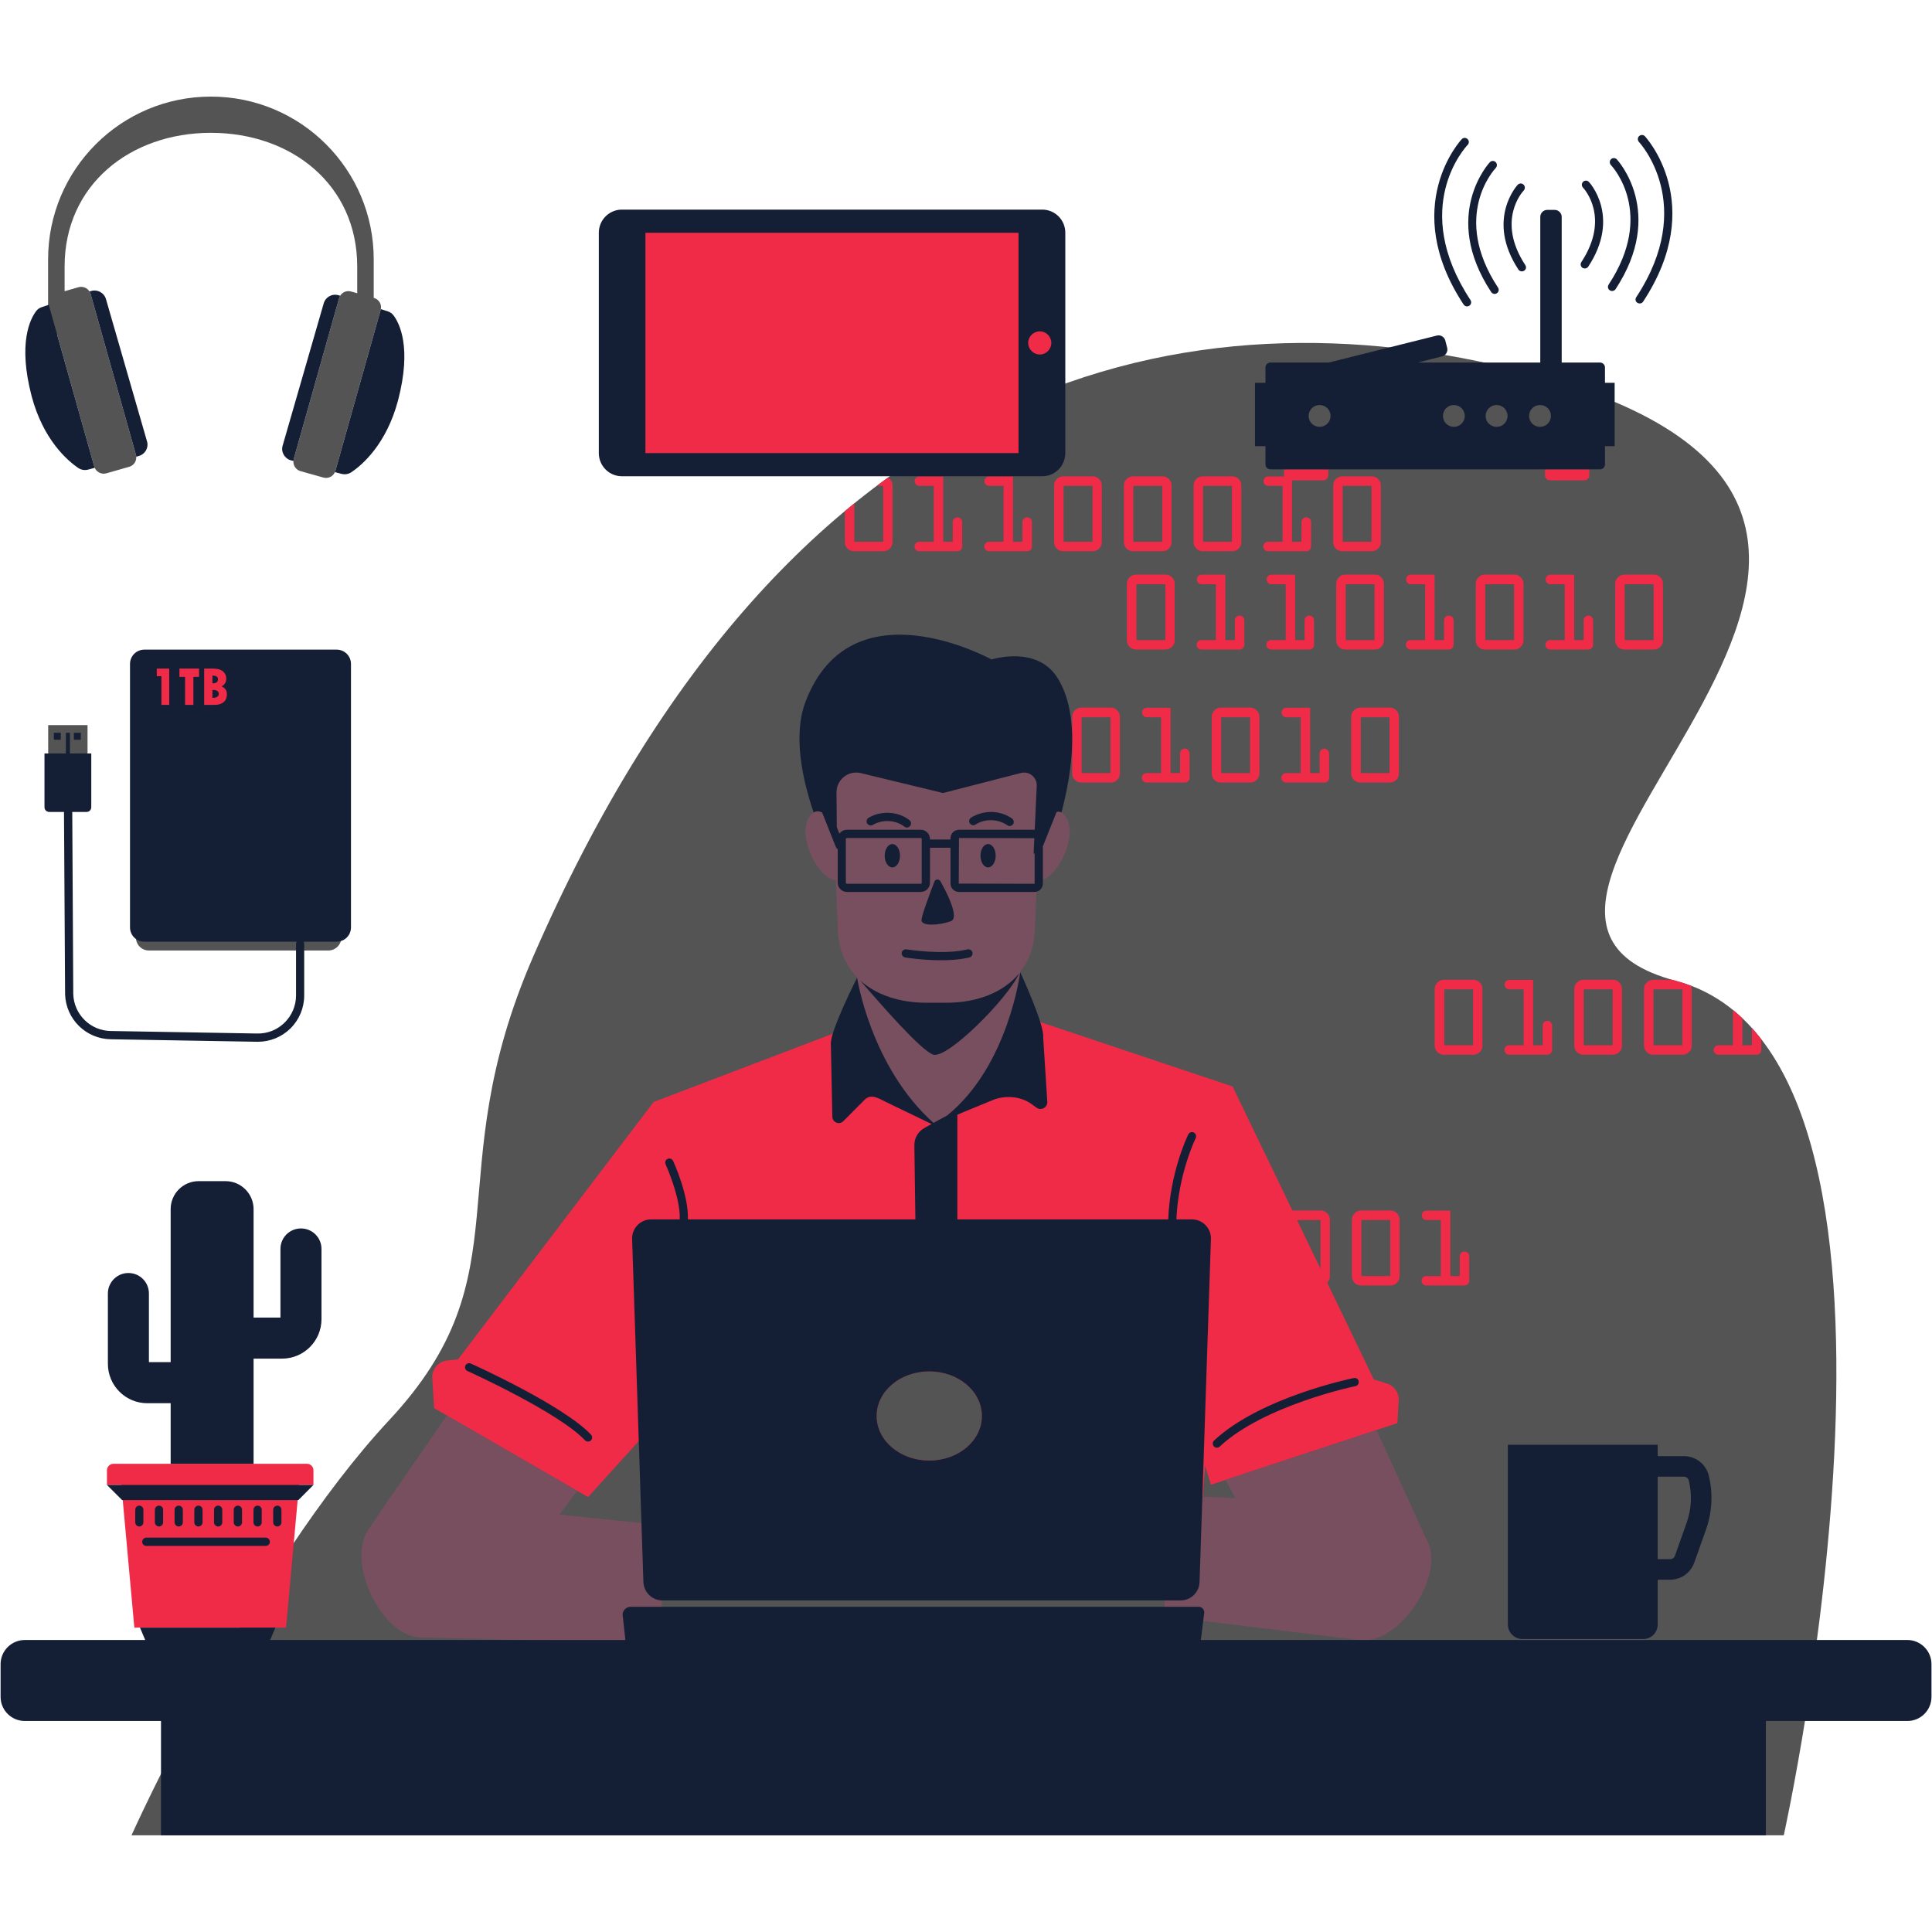 <?xml version="1.0" encoding="UTF-8"?><svg xmlns="http://www.w3.org/2000/svg" xmlns:xlink="http://www.w3.org/1999/xlink" contentScriptType="text/ecmascript" width="75" zoomAndPan="magnify" contentStyleType="text/css" viewBox="0 0 75 75" height="75" preserveAspectRatio="xMidYMid meet" version="1.0"><defs><clipPath id="clip-0"><path d="M 1.824 3.75 L 71.379 3.75 L 71.379 71.246 L 1.824 71.246 Z M 1.824 3.75 " clip-rule="nonzero"/></clipPath><clipPath id="clip-1"><path d="M 0.023 5.098 L 74.98 5.098 L 74.98 71.246 L 0.023 71.246 Z M 0.023 5.098 " clip-rule="nonzero"/></clipPath></defs><g clip-path="url(#clip-0)"><path fill="rgb(32.939%, 32.939%, 32.939%)" d="M 12.746 36.898 L 5.781 36.898 C 5.504 36.898 5.277 36.676 5.277 36.398 L 5.277 35.527 C 5.277 35.25 5.504 35.023 5.781 35.023 L 12.746 35.023 C 13.023 35.023 13.25 35.25 13.25 35.527 L 13.25 36.398 C 13.25 36.676 13.023 36.898 12.746 36.898 Z M 1.871 30.965 L 1.871 28.148 L 3.398 28.148 L 3.398 30.965 C 3.398 31.066 3.316 31.148 3.219 31.148 L 2.055 31.148 C 1.953 31.148 1.871 31.066 1.871 30.965 Z M 14.52 11.566 L 14.508 11.562 L 14.508 10.07 C 14.508 6.578 11.68 3.75 8.188 3.75 C 4.695 3.75 1.867 6.578 1.867 10.07 L 1.867 12.992 L 2.219 12.992 L 3.66 18.113 C 3.715 18.312 3.926 18.43 4.125 18.375 L 5.016 18.121 C 5.215 18.066 5.332 17.859 5.277 17.656 L 3.516 11.41 C 3.461 11.211 3.25 11.094 3.051 11.148 L 2.508 11.305 L 2.508 10.344 C 2.508 7.18 5.051 5.156 8.188 5.156 C 11.324 5.156 13.867 7.18 13.867 10.344 L 13.867 11.383 L 13.629 11.316 C 13.426 11.258 13.219 11.375 13.164 11.578 L 11.402 17.824 C 11.348 18.023 11.465 18.23 11.664 18.289 L 12.555 18.539 C 12.754 18.594 12.965 18.48 13.02 18.277 L 14.777 12.031 C 14.836 11.832 14.719 11.625 14.52 11.566 Z M 31.316 13.586 L 31.543 13.809 L 33.285 12.066 L 33.059 11.844 Z M 33.27 11.266 L 33.043 11.039 L 31.301 12.781 L 31.527 13.008 Z M 69.246 71.246 L 5.105 71.246 C 5.105 71.246 9.758 60.867 15.113 55.125 C 20.465 49.387 16.957 45.746 20.695 37.145 C 30.719 14.078 46.422 11.137 59.156 14.438 C 80.746 20.031 54.145 35.191 65.051 38.074 C 75.957 40.961 69.246 71.246 69.246 71.246 " fill-opacity="1" fill-rule="nonzero"/></g><path fill="rgb(93.729%, 16.859%, 27.84%)" d="M 11.918 56.824 L 4.406 56.824 C 4.266 56.824 4.152 56.938 4.152 57.074 L 4.152 57.645 L 4.711 57.645 L 5.215 63.184 L 11.105 63.184 L 11.609 57.645 L 12.168 57.645 L 12.168 57.074 C 12.168 56.938 12.055 56.824 11.918 56.824 Z M 38.117 54.969 C 38.117 54.012 37.203 53.238 36.074 53.238 C 34.945 53.238 34.031 54.012 34.031 54.969 C 34.031 55.926 34.945 56.699 36.074 56.699 C 37.203 56.699 38.117 55.926 38.117 54.969 Z M 50.352 47.363 L 51.262 49.254 L 51.262 47.363 Z M 54.297 54.371 L 54.246 55.246 L 47.008 57.637 L 46.781 56.898 L 46.367 62.617 L 45.176 62.652 L 45.27 61.812 C 45.301 61.672 45.207 61.535 45.082 61.535 L 27.766 61.535 L 26.773 53.762 L 22.828 58.117 L 16.852 54.664 L 16.781 53.5 C 16.762 53.152 17.012 52.852 17.355 52.816 L 17.781 52.77 L 25.375 42.777 L 36.73 38.453 L 47.848 42.176 L 50.172 46.992 L 51.273 46.992 C 51.371 46.992 51.453 47.027 51.52 47.098 C 51.59 47.168 51.625 47.25 51.625 47.348 L 51.625 49.547 C 51.625 49.645 51.59 49.727 51.523 49.797 L 53.332 53.551 L 53.844 53.711 C 54.129 53.801 54.316 54.07 54.297 54.371 Z M 60.168 18.645 L 61.504 18.645 C 61.613 18.645 61.699 18.559 61.699 18.453 L 61.699 18.219 L 59.977 18.219 L 59.977 18.453 C 59.977 18.559 60.062 18.645 60.168 18.645 Z M 40.363 13.922 C 40.699 13.922 40.973 13.648 40.973 13.312 C 40.973 12.977 40.699 12.703 40.363 12.703 C 40.031 12.703 39.758 12.977 39.758 13.312 C 39.758 13.648 40.031 13.922 40.363 13.922 Z M 39.699 8.879 L 24.898 8.879 L 24.898 17.75 L 39.699 17.75 Z M 56.852 48.586 C 56.801 48.586 56.758 48.602 56.723 48.637 C 56.688 48.676 56.668 48.719 56.668 48.766 L 56.668 49.535 L 56.301 49.535 L 56.301 46.996 L 55.379 46.996 C 55.328 46.996 55.281 47.016 55.246 47.051 C 55.211 47.086 55.195 47.129 55.195 47.18 C 55.195 47.23 55.211 47.273 55.246 47.312 C 55.281 47.348 55.328 47.363 55.379 47.363 L 55.934 47.363 L 55.934 49.535 L 55.367 49.535 C 55.316 49.535 55.273 49.551 55.238 49.586 C 55.203 49.621 55.184 49.664 55.184 49.715 C 55.184 49.766 55.203 49.809 55.238 49.848 C 55.273 49.883 55.316 49.902 55.367 49.902 L 56.852 49.902 C 56.902 49.902 56.945 49.883 56.984 49.848 C 57.02 49.812 57.035 49.77 57.035 49.719 L 57.035 48.766 C 57.035 48.715 57.02 48.672 56.984 48.637 C 56.945 48.602 56.902 48.586 56.852 48.586 Z M 53.969 47.363 L 52.848 47.363 L 52.848 49.535 L 53.969 49.535 Z M 54.23 47.098 C 54.297 47.168 54.332 47.25 54.332 47.348 L 54.332 49.547 C 54.332 49.645 54.297 49.727 54.23 49.797 C 54.16 49.867 54.078 49.902 53.977 49.902 L 52.836 49.902 C 52.738 49.902 52.652 49.867 52.582 49.797 C 52.516 49.727 52.48 49.645 52.48 49.547 L 52.48 47.348 C 52.48 47.25 52.516 47.168 52.586 47.098 C 52.656 47.027 52.738 46.992 52.836 46.992 L 53.984 46.992 C 54.078 46.992 54.16 47.027 54.23 47.098 Z M 68.008 39.906 L 68.008 40.578 L 67.641 40.578 L 67.641 39.531 C 67.523 39.418 67.398 39.309 67.273 39.207 L 67.273 40.578 L 66.707 40.578 C 66.656 40.578 66.613 40.594 66.578 40.629 C 66.543 40.664 66.523 40.707 66.523 40.758 C 66.523 40.809 66.543 40.852 66.578 40.891 C 66.613 40.926 66.656 40.945 66.707 40.945 L 68.191 40.945 C 68.242 40.945 68.289 40.926 68.324 40.891 C 68.359 40.855 68.375 40.812 68.375 40.762 L 68.375 40.348 C 68.258 40.195 68.137 40.047 68.008 39.906 Z M 65.309 38.406 L 64.188 38.406 L 64.188 40.578 L 65.309 40.578 Z M 65.652 38.27 C 65.664 38.309 65.672 38.348 65.672 38.391 L 65.672 40.59 C 65.672 40.688 65.637 40.773 65.57 40.84 C 65.5 40.91 65.414 40.945 65.316 40.945 L 64.176 40.945 C 64.078 40.945 63.992 40.91 63.926 40.84 C 63.855 40.773 63.82 40.688 63.82 40.59 L 63.82 38.391 C 63.82 38.293 63.855 38.211 63.926 38.141 C 63.996 38.07 64.078 38.035 64.176 38.035 L 64.91 38.035 C 64.957 38.051 65.004 38.062 65.051 38.074 C 65.258 38.129 65.457 38.195 65.652 38.27 Z M 62.602 38.406 L 61.48 38.406 L 61.48 40.578 L 62.602 40.578 Z M 62.859 38.141 C 62.93 38.211 62.965 38.293 62.965 38.391 L 62.965 40.59 C 62.965 40.688 62.93 40.773 62.859 40.84 C 62.793 40.91 62.707 40.945 62.609 40.945 L 61.469 40.945 C 61.367 40.945 61.285 40.91 61.215 40.84 C 61.148 40.773 61.113 40.688 61.113 40.59 L 61.113 38.391 C 61.113 38.293 61.148 38.211 61.219 38.141 C 61.289 38.07 61.371 38.035 61.469 38.035 L 62.613 38.035 C 62.711 38.035 62.793 38.07 62.859 38.141 Z M 60.07 39.629 C 60.02 39.629 59.973 39.645 59.938 39.684 C 59.902 39.719 59.887 39.762 59.887 39.812 L 59.887 40.578 L 59.516 40.578 L 59.516 38.039 L 58.594 38.039 C 58.543 38.039 58.5 38.059 58.461 38.094 C 58.426 38.129 58.41 38.172 58.41 38.223 C 58.41 38.273 58.426 38.316 58.461 38.355 C 58.5 38.391 58.543 38.406 58.594 38.406 L 59.148 38.406 L 59.148 40.578 L 58.586 40.578 C 58.535 40.578 58.488 40.594 58.453 40.629 C 58.418 40.664 58.402 40.707 58.402 40.758 C 58.402 40.809 58.418 40.852 58.453 40.891 C 58.488 40.926 58.535 40.945 58.586 40.945 L 60.07 40.945 C 60.121 40.945 60.164 40.926 60.199 40.891 C 60.234 40.855 60.254 40.812 60.254 40.762 L 60.254 39.812 C 60.254 39.762 60.234 39.715 60.199 39.68 C 60.164 39.645 60.121 39.629 60.07 39.629 Z M 57.184 38.406 L 56.066 38.406 L 56.066 40.578 L 57.184 40.578 Z M 57.445 38.141 C 57.516 38.211 57.547 38.293 57.547 38.391 L 57.547 40.59 C 57.547 40.688 57.516 40.773 57.445 40.84 C 57.375 40.91 57.293 40.945 57.195 40.945 L 56.051 40.945 C 55.953 40.945 55.867 40.91 55.801 40.84 C 55.73 40.773 55.695 40.688 55.695 40.59 L 55.695 38.391 C 55.695 38.293 55.73 38.211 55.801 38.141 C 55.871 38.07 55.953 38.035 56.051 38.035 L 57.199 38.035 C 57.293 38.035 57.375 38.07 57.445 38.141 Z M 52.824 30.012 L 53.941 30.012 L 53.941 27.844 L 52.824 27.844 Z M 52.809 27.469 L 53.957 27.469 C 54.051 27.469 54.133 27.504 54.203 27.574 C 54.273 27.645 54.305 27.73 54.305 27.824 L 54.305 30.023 C 54.305 30.121 54.273 30.207 54.203 30.277 C 54.133 30.344 54.051 30.379 53.953 30.379 L 52.809 30.379 C 52.711 30.379 52.625 30.344 52.559 30.277 C 52.488 30.207 52.453 30.121 52.453 30.023 L 52.453 27.824 C 52.453 27.73 52.488 27.645 52.559 27.574 C 52.629 27.504 52.711 27.469 52.809 27.469 Z M 49.926 30.012 C 49.875 30.012 49.832 30.031 49.797 30.066 C 49.758 30.102 49.742 30.141 49.742 30.191 C 49.742 30.242 49.758 30.285 49.797 30.324 C 49.832 30.359 49.875 30.379 49.926 30.379 L 51.41 30.379 C 51.461 30.379 51.504 30.363 51.539 30.328 C 51.574 30.289 51.594 30.246 51.594 30.195 L 51.594 29.246 C 51.594 29.195 51.574 29.152 51.539 29.117 C 51.504 29.078 51.461 29.062 51.41 29.062 C 51.359 29.062 51.316 29.082 51.281 29.117 C 51.242 29.152 51.227 29.195 51.227 29.246 L 51.227 30.012 L 50.859 30.012 L 50.859 27.477 L 49.934 27.477 C 49.883 27.477 49.84 27.492 49.805 27.527 C 49.77 27.562 49.75 27.609 49.75 27.66 C 49.75 27.711 49.77 27.754 49.805 27.789 C 49.84 27.824 49.883 27.844 49.934 27.844 L 50.492 27.844 L 50.492 30.012 Z M 47.406 30.012 L 48.527 30.012 L 48.527 27.844 L 47.406 27.844 Z M 47.395 27.469 L 48.539 27.469 C 48.633 27.469 48.715 27.504 48.785 27.574 C 48.855 27.645 48.891 27.73 48.891 27.824 L 48.891 30.023 C 48.891 30.121 48.855 30.207 48.785 30.277 C 48.715 30.344 48.633 30.379 48.535 30.379 L 47.395 30.379 C 47.293 30.379 47.211 30.344 47.141 30.277 C 47.074 30.207 47.039 30.121 47.039 30.023 L 47.039 27.824 C 47.039 27.73 47.074 27.645 47.145 27.574 C 47.215 27.504 47.297 27.469 47.395 27.469 Z M 45.441 27.477 L 44.52 27.477 C 44.469 27.477 44.426 27.492 44.387 27.527 C 44.352 27.562 44.336 27.609 44.336 27.66 C 44.336 27.711 44.352 27.754 44.387 27.789 C 44.426 27.824 44.469 27.844 44.52 27.844 L 45.074 27.844 L 45.074 30.012 L 44.508 30.012 C 44.457 30.012 44.414 30.031 44.379 30.066 C 44.344 30.102 44.324 30.141 44.324 30.191 C 44.324 30.242 44.344 30.285 44.379 30.324 C 44.414 30.359 44.457 30.379 44.508 30.379 L 45.992 30.379 C 46.043 30.379 46.09 30.363 46.125 30.328 C 46.16 30.289 46.18 30.246 46.18 30.195 L 46.18 29.246 C 46.18 29.195 46.16 29.152 46.125 29.117 C 46.09 29.078 46.043 29.062 45.992 29.062 C 45.941 29.062 45.898 29.082 45.863 29.117 C 45.828 29.152 45.809 29.195 45.809 29.246 L 45.809 30.012 L 45.441 30.012 Z M 41.988 30.012 L 43.109 30.012 L 43.109 27.844 L 41.988 27.844 Z M 41.977 27.469 L 43.125 27.469 C 43.219 27.469 43.301 27.504 43.371 27.574 C 43.441 27.645 43.473 27.73 43.473 27.824 L 43.473 30.023 C 43.473 30.121 43.441 30.207 43.371 30.277 C 43.301 30.344 43.219 30.379 43.121 30.379 L 41.977 30.379 C 41.879 30.379 41.793 30.344 41.727 30.277 C 41.656 30.207 41.621 30.121 41.621 30.023 L 41.621 27.824 C 41.621 27.73 41.656 27.645 41.727 27.574 C 41.797 27.504 41.879 27.469 41.977 27.469 Z M 39.094 30.012 C 39.043 30.012 39 30.031 38.965 30.066 C 38.926 30.102 38.91 30.141 38.91 30.191 C 38.91 30.242 38.926 30.285 38.965 30.324 C 39 30.359 39.043 30.379 39.094 30.379 L 40.578 30.379 C 40.629 30.379 40.672 30.363 40.707 30.328 C 40.742 30.289 40.762 30.246 40.762 30.195 L 40.762 29.246 C 40.762 29.195 40.742 29.152 40.707 29.117 C 40.672 29.078 40.629 29.062 40.578 29.062 C 40.527 29.062 40.484 29.082 40.449 29.117 C 40.41 29.152 40.395 29.195 40.395 29.246 L 40.395 30.012 L 40.027 30.012 L 40.027 27.477 L 39.102 27.477 C 39.051 27.477 39.008 27.492 38.973 27.527 C 38.938 27.562 38.918 27.609 38.918 27.66 C 38.918 27.711 38.938 27.754 38.973 27.789 C 39.008 27.824 39.051 27.844 39.102 27.844 L 39.66 27.844 L 39.66 30.012 Z M 36.387 30.012 C 36.336 30.012 36.289 30.031 36.254 30.066 C 36.219 30.102 36.203 30.141 36.203 30.191 C 36.203 30.242 36.219 30.285 36.254 30.324 C 36.289 30.359 36.336 30.379 36.387 30.379 L 37.871 30.379 C 37.922 30.379 37.965 30.363 38 30.328 C 38.035 30.289 38.055 30.246 38.055 30.195 L 38.055 29.246 C 38.055 29.195 38.035 29.152 38 29.117 C 37.965 29.078 37.922 29.062 37.871 29.062 C 37.82 29.062 37.773 29.082 37.738 29.117 C 37.703 29.152 37.688 29.195 37.688 29.246 L 37.688 30.012 L 37.316 30.012 L 37.316 27.477 L 36.395 27.477 C 36.344 27.477 36.301 27.492 36.266 27.527 C 36.227 27.562 36.211 27.609 36.211 27.66 C 36.211 27.711 36.227 27.754 36.266 27.789 C 36.301 27.824 36.344 27.844 36.395 27.844 L 36.949 27.844 L 36.949 30.012 Z M 33.867 30.012 L 34.988 30.012 L 34.988 27.844 L 33.867 27.844 Z M 33.602 30.277 C 33.531 30.207 33.5 30.121 33.5 30.023 L 33.5 27.824 C 33.5 27.73 33.531 27.645 33.602 27.574 C 33.672 27.504 33.758 27.469 33.852 27.469 L 35 27.469 C 35.094 27.469 35.176 27.504 35.246 27.574 C 35.316 27.645 35.352 27.73 35.352 27.824 L 35.352 30.023 C 35.352 30.121 35.316 30.207 35.246 30.277 C 35.176 30.344 35.094 30.379 34.996 30.379 L 33.852 30.379 C 33.754 30.379 33.668 30.344 33.602 30.277 Z M 64.191 22.68 L 63.07 22.68 L 63.07 24.848 L 64.191 24.848 Z M 64.203 25.215 L 63.059 25.215 C 62.961 25.215 62.875 25.18 62.809 25.113 C 62.738 25.043 62.703 24.957 62.703 24.859 L 62.703 22.66 C 62.703 22.562 62.738 22.48 62.809 22.41 C 62.879 22.34 62.961 22.305 63.059 22.305 L 64.207 22.305 C 64.301 22.305 64.383 22.34 64.453 22.41 C 64.523 22.48 64.555 22.562 64.555 22.66 L 64.555 24.859 C 64.555 24.957 64.523 25.043 64.453 25.113 C 64.383 25.18 64.301 25.215 64.203 25.215 Z M 61.531 23.953 C 61.492 23.988 61.477 24.031 61.477 24.082 L 61.477 24.848 L 61.109 24.848 L 61.109 22.309 L 60.184 22.309 C 60.133 22.309 60.09 22.328 60.055 22.363 C 60.02 22.398 60 22.441 60 22.496 C 60 22.547 60.02 22.59 60.055 22.625 C 60.09 22.66 60.133 22.68 60.184 22.68 L 60.742 22.68 L 60.742 24.848 L 60.176 24.848 C 60.125 24.848 60.082 24.867 60.047 24.902 C 60.012 24.934 59.992 24.977 59.992 25.027 C 59.992 25.078 60.012 25.121 60.047 25.16 C 60.082 25.195 60.125 25.215 60.176 25.215 L 61.66 25.215 C 61.711 25.215 61.754 25.199 61.789 25.16 C 61.824 25.125 61.844 25.082 61.844 25.031 L 61.844 24.082 C 61.844 24.031 61.824 23.988 61.789 23.953 C 61.754 23.914 61.711 23.898 61.66 23.898 C 61.609 23.898 61.566 23.914 61.531 23.953 Z M 58.777 22.68 L 57.656 22.68 L 57.656 24.848 L 58.777 24.848 Z M 58.785 25.215 L 57.645 25.215 C 57.543 25.215 57.461 25.18 57.391 25.113 C 57.324 25.043 57.289 24.957 57.289 24.859 L 57.289 22.66 C 57.289 22.562 57.324 22.48 57.395 22.41 C 57.465 22.34 57.547 22.305 57.645 22.305 L 58.789 22.305 C 58.883 22.305 58.969 22.34 59.035 22.41 C 59.105 22.48 59.141 22.562 59.141 22.66 L 59.141 24.859 C 59.141 24.957 59.105 25.043 59.035 25.113 C 58.969 25.18 58.883 25.215 58.785 25.215 Z M 56.375 25.16 C 56.41 25.125 56.43 25.082 56.43 25.031 L 56.43 24.082 C 56.43 24.031 56.41 23.988 56.375 23.953 C 56.34 23.914 56.297 23.898 56.242 23.898 C 56.191 23.898 56.148 23.914 56.113 23.953 C 56.078 23.988 56.059 24.031 56.059 24.082 L 56.059 24.848 L 55.691 24.848 L 55.691 22.309 L 54.77 22.309 C 54.719 22.309 54.676 22.328 54.637 22.363 C 54.602 22.398 54.586 22.441 54.586 22.496 C 54.586 22.547 54.602 22.59 54.637 22.625 C 54.676 22.66 54.719 22.68 54.77 22.68 L 55.324 22.68 L 55.324 24.848 L 54.758 24.848 C 54.707 24.848 54.664 24.867 54.629 24.902 C 54.594 24.934 54.574 24.977 54.574 25.027 C 54.574 25.078 54.594 25.121 54.629 25.16 C 54.664 25.195 54.707 25.215 54.758 25.215 L 56.242 25.215 C 56.297 25.215 56.34 25.199 56.375 25.16 Z M 53.359 22.68 L 52.238 22.68 L 52.238 24.848 L 53.359 24.848 Z M 53.375 22.305 C 53.469 22.305 53.551 22.34 53.621 22.41 C 53.691 22.48 53.723 22.562 53.723 22.66 L 53.723 24.859 C 53.723 24.957 53.691 25.043 53.621 25.113 C 53.551 25.18 53.469 25.215 53.371 25.215 L 52.227 25.215 C 52.129 25.215 52.043 25.18 51.977 25.113 C 51.906 25.043 51.871 24.957 51.871 24.859 L 51.871 22.66 C 51.871 22.562 51.906 22.48 51.977 22.41 C 52.047 22.34 52.129 22.305 52.227 22.305 Z M 49.344 24.848 C 49.293 24.848 49.25 24.867 49.215 24.902 C 49.176 24.934 49.16 24.977 49.16 25.027 C 49.16 25.078 49.176 25.121 49.215 25.16 C 49.25 25.195 49.293 25.215 49.344 25.215 L 50.828 25.215 C 50.879 25.215 50.922 25.199 50.957 25.16 C 50.992 25.125 51.012 25.082 51.012 25.031 L 51.012 24.082 C 51.012 24.031 50.992 23.988 50.957 23.953 C 50.922 23.914 50.879 23.898 50.828 23.898 C 50.777 23.898 50.734 23.914 50.699 23.953 C 50.66 23.988 50.645 24.031 50.645 24.082 L 50.645 24.848 L 50.277 24.848 L 50.277 22.309 L 49.352 22.309 C 49.301 22.309 49.258 22.328 49.223 22.363 C 49.188 22.398 49.168 22.441 49.168 22.496 C 49.168 22.547 49.188 22.59 49.223 22.625 C 49.258 22.66 49.301 22.68 49.352 22.68 L 49.91 22.68 L 49.91 24.848 Z M 47.988 23.953 C 47.953 23.988 47.938 24.031 47.938 24.082 L 47.938 24.848 L 47.566 24.848 L 47.566 22.309 L 46.645 22.309 C 46.594 22.309 46.551 22.328 46.516 22.363 C 46.477 22.398 46.461 22.441 46.461 22.496 C 46.461 22.547 46.477 22.59 46.516 22.625 C 46.551 22.66 46.594 22.68 46.645 22.68 L 47.199 22.68 L 47.199 24.848 L 46.637 24.848 C 46.586 24.848 46.539 24.867 46.504 24.902 C 46.469 24.934 46.453 24.977 46.453 25.027 C 46.453 25.078 46.469 25.121 46.504 25.16 C 46.539 25.195 46.586 25.215 46.637 25.215 L 48.121 25.215 C 48.172 25.215 48.215 25.199 48.25 25.16 C 48.285 25.125 48.305 25.082 48.305 25.031 L 48.305 24.082 C 48.305 24.031 48.285 23.988 48.25 23.953 C 48.215 23.914 48.172 23.898 48.121 23.898 C 48.07 23.898 48.023 23.914 47.988 23.953 Z M 45.238 22.68 L 44.117 22.68 L 44.117 24.848 L 45.238 24.848 Z M 45.25 22.305 C 45.344 22.305 45.426 22.34 45.496 22.41 C 45.566 22.48 45.602 22.562 45.602 22.66 L 45.602 24.859 C 45.602 24.957 45.566 25.043 45.496 25.113 C 45.426 25.18 45.344 25.215 45.246 25.215 L 44.102 25.215 C 44.004 25.215 43.918 25.18 43.852 25.113 C 43.781 25.043 43.746 24.957 43.746 24.859 L 43.746 22.66 C 43.746 22.562 43.781 22.48 43.852 22.41 C 43.922 22.34 44.008 22.305 44.102 22.305 Z M 52.121 21.031 L 53.242 21.031 L 53.242 18.863 L 52.121 18.863 Z M 51.855 21.297 C 51.785 21.227 51.754 21.145 51.754 21.047 L 51.754 18.844 C 51.754 18.75 51.789 18.664 51.859 18.594 C 51.93 18.527 52.012 18.492 52.105 18.492 L 53.254 18.492 C 53.348 18.492 53.43 18.527 53.5 18.594 C 53.57 18.664 53.605 18.75 53.605 18.844 L 53.605 21.047 C 53.605 21.145 53.57 21.227 53.5 21.297 C 53.43 21.367 53.348 21.398 53.25 21.398 L 52.105 21.398 C 52.008 21.398 51.926 21.367 51.855 21.297 Z M 49.223 21.031 C 49.172 21.031 49.129 21.051 49.094 21.086 C 49.059 21.121 49.039 21.16 49.039 21.211 C 49.039 21.262 49.059 21.309 49.094 21.344 C 49.129 21.383 49.172 21.398 49.223 21.398 L 50.707 21.398 C 50.758 21.398 50.805 21.383 50.84 21.348 C 50.875 21.312 50.895 21.266 50.895 21.215 L 50.895 20.266 C 50.895 20.215 50.875 20.172 50.84 20.137 C 50.805 20.102 50.758 20.082 50.707 20.082 C 50.656 20.082 50.613 20.102 50.578 20.137 C 50.543 20.172 50.523 20.215 50.523 20.266 L 50.523 21.031 L 50.156 21.031 L 50.156 18.645 L 51.371 18.645 C 51.477 18.645 51.562 18.559 51.562 18.453 L 51.562 18.219 L 49.844 18.219 L 49.844 18.453 C 49.844 18.469 49.848 18.48 49.852 18.496 L 49.234 18.496 C 49.184 18.496 49.137 18.512 49.102 18.547 C 49.066 18.586 49.051 18.629 49.051 18.68 C 49.051 18.73 49.066 18.773 49.102 18.809 C 49.137 18.844 49.184 18.863 49.234 18.863 L 49.789 18.863 L 49.789 21.031 Z M 46.703 21.031 L 47.824 21.031 L 47.824 18.863 L 46.703 18.863 Z M 46.441 21.297 C 46.371 21.227 46.336 21.145 46.336 21.047 L 46.336 18.844 C 46.336 18.75 46.371 18.664 46.441 18.594 C 46.512 18.527 46.594 18.492 46.691 18.492 L 47.84 18.492 C 47.934 18.492 48.016 18.527 48.086 18.594 C 48.152 18.664 48.188 18.75 48.188 18.844 L 48.188 21.047 C 48.188 21.145 48.152 21.227 48.086 21.297 C 48.016 21.367 47.934 21.398 47.832 21.398 L 46.691 21.398 C 46.59 21.398 46.508 21.367 46.441 21.297 Z M 43.996 21.031 L 45.117 21.031 L 45.117 18.863 L 43.996 18.863 Z M 43.73 21.297 C 43.664 21.227 43.629 21.145 43.629 21.047 L 43.629 18.844 C 43.629 18.75 43.664 18.664 43.734 18.594 C 43.805 18.527 43.887 18.492 43.984 18.492 L 45.129 18.492 C 45.227 18.492 45.309 18.527 45.375 18.594 C 45.445 18.664 45.48 18.75 45.48 18.844 L 45.48 21.047 C 45.48 21.145 45.445 21.227 45.375 21.297 C 45.309 21.367 45.223 21.398 45.125 21.398 L 43.984 21.398 C 43.883 21.398 43.801 21.367 43.73 21.297 Z M 41.289 21.031 L 42.41 21.031 L 42.41 18.863 L 41.289 18.863 Z M 40.922 18.844 C 40.922 18.75 40.957 18.664 41.027 18.594 C 41.094 18.527 41.18 18.492 41.273 18.492 L 42.422 18.492 C 42.516 18.492 42.598 18.527 42.668 18.594 C 42.738 18.664 42.773 18.75 42.773 18.844 L 42.773 21.047 C 42.773 21.145 42.738 21.227 42.668 21.297 C 42.598 21.367 42.516 21.398 42.418 21.398 L 41.273 21.398 C 41.176 21.398 41.094 21.367 41.023 21.297 C 40.953 21.227 40.922 21.145 40.922 21.047 Z M 39.691 21.031 L 39.324 21.031 L 39.324 18.496 L 38.402 18.496 C 38.352 18.496 38.305 18.512 38.27 18.547 C 38.234 18.586 38.215 18.629 38.215 18.68 C 38.215 18.73 38.234 18.773 38.27 18.809 C 38.305 18.844 38.352 18.863 38.402 18.863 L 38.957 18.863 L 38.957 21.031 L 38.391 21.031 C 38.34 21.031 38.297 21.051 38.262 21.086 C 38.227 21.121 38.207 21.16 38.207 21.211 C 38.207 21.262 38.227 21.309 38.262 21.344 C 38.297 21.383 38.34 21.398 38.391 21.398 L 39.875 21.398 C 39.926 21.398 39.969 21.383 40.008 21.348 C 40.043 21.312 40.059 21.266 40.059 21.215 L 40.059 20.266 C 40.059 20.215 40.043 20.172 40.008 20.137 C 39.969 20.102 39.926 20.082 39.875 20.082 C 39.824 20.082 39.781 20.102 39.746 20.137 C 39.711 20.172 39.691 20.215 39.691 20.266 Z M 35.684 21.031 C 35.633 21.031 35.59 21.051 35.555 21.086 C 35.52 21.121 35.5 21.16 35.5 21.211 C 35.5 21.262 35.52 21.309 35.555 21.344 C 35.59 21.383 35.633 21.398 35.684 21.398 L 37.168 21.398 C 37.219 21.398 37.262 21.383 37.297 21.348 C 37.336 21.312 37.352 21.266 37.352 21.215 L 37.352 20.266 C 37.352 20.215 37.336 20.172 37.297 20.137 C 37.262 20.102 37.219 20.082 37.168 20.082 C 37.117 20.082 37.074 20.102 37.039 20.137 C 37.004 20.172 36.984 20.215 36.984 20.266 L 36.984 21.031 L 36.617 21.031 L 36.617 18.496 L 35.691 18.496 C 35.641 18.496 35.598 18.512 35.562 18.547 C 35.527 18.586 35.508 18.629 35.508 18.68 C 35.508 18.73 35.527 18.773 35.562 18.809 C 35.598 18.844 35.641 18.863 35.691 18.863 L 36.25 18.863 L 36.25 21.031 Z M 32.797 19.844 L 32.797 21.047 C 32.797 21.145 32.832 21.227 32.898 21.297 C 32.969 21.367 33.051 21.398 33.152 21.398 L 34.293 21.398 C 34.391 21.398 34.477 21.367 34.543 21.297 C 34.613 21.227 34.648 21.145 34.648 21.047 L 34.648 18.844 C 34.648 18.75 34.613 18.664 34.543 18.594 C 34.523 18.574 34.496 18.555 34.473 18.539 C 34.324 18.645 34.18 18.754 34.035 18.863 L 34.285 18.863 L 34.285 21.031 L 33.164 21.031 L 33.164 19.543 C 33.043 19.641 32.918 19.742 32.797 19.844 Z M 7.023 27.523 L 7.668 27.523 L 7.668 26.438 L 7.77 26.438 L 7.77 27.523 L 8.344 27.523 C 8.523 27.523 8.672 27.473 8.789 27.371 C 8.906 27.27 8.969 27.125 8.969 26.957 C 8.969 26.828 8.93 26.715 8.855 26.633 C 8.926 26.535 8.945 26.43 8.945 26.348 C 8.945 26.191 8.883 26.051 8.77 25.945 C 8.652 25.844 8.484 25.793 8.254 25.793 L 6.805 25.793 L 6.805 26.438 L 7.023 26.438 Z M 6.105 26.41 L 5.926 26.41 L 5.926 25.793 L 6.73 25.793 L 6.73 27.523 L 6.105 27.523 L 6.105 26.41 " fill-opacity="1" fill-rule="nonzero"/><path fill="rgb(47.06%, 30.98%, 36.859%)" d="M 39.605 37.73 L 39.605 39.574 L 40.496 40.266 C 40.496 40.266 37.449 43.617 36.348 43.617 C 35.254 43.617 32.258 40.531 32.258 40.531 L 33.273 39.797 L 33.273 37.938 C 32.836 37.488 32.559 36.887 32.527 36.137 L 32.445 34.16 C 31.855 34.215 30.906 32.52 31.414 31.719 C 31.703 31.266 32.07 31.57 32.355 31.965 L 32.254 29.449 C 32.215 28.57 32.914 27.84 33.793 27.84 L 38.906 27.84 C 39.781 27.84 40.484 28.57 40.445 29.449 L 40.316 32.625 C 40.508 32.094 40.965 31.062 41.383 31.719 C 41.918 32.562 40.828 34.41 40.254 34.137 L 40.172 36.137 C 40.145 36.777 39.938 37.309 39.605 37.73 Z M 22.402 57.875 L 17.348 54.949 L 15.156 58.121 L 15.152 58.117 L 14.293 59.395 C 13.457 60.633 14.75 63.406 16.238 63.562 L 29.574 63.902 L 29.645 63.211 L 25.777 63.211 L 25.652 61.934 C 25.609 61.73 25.738 61.535 25.918 61.535 L 29.82 61.535 L 30.012 59.652 L 21.719 58.797 Z M 52.883 63.68 L 45.168 62.738 L 45.27 61.812 C 45.301 61.672 45.207 61.535 45.082 61.535 L 39.664 61.535 L 39.832 57.793 L 47.957 58.156 L 47.574 57.449 L 53.438 55.516 L 55.277 59.543 L 55.422 59.844 C 56.066 61.191 54.379 63.746 52.883 63.68 " fill-opacity="1" fill-rule="nonzero"/><g clip-path="url(#clip-1)"><path fill="rgb(7.84%, 12.16%, 20.779%)" d="M 10.605 58.609 L 10.605 59.098 C 10.605 59.184 10.68 59.258 10.766 59.258 C 10.852 59.258 10.926 59.184 10.926 59.098 L 10.926 58.609 C 10.926 58.52 10.852 58.449 10.766 58.449 C 10.68 58.449 10.605 58.52 10.605 58.609 Z M 10.16 59.098 L 10.16 58.609 C 10.16 58.52 10.09 58.449 10 58.449 C 9.91 58.449 9.84 58.52 9.84 58.609 L 9.84 59.098 C 9.84 59.184 9.91 59.258 10 59.258 C 10.09 59.258 10.16 59.184 10.16 59.098 Z M 9.395 59.098 L 9.395 58.609 C 9.395 58.52 9.324 58.449 9.234 58.449 C 9.148 58.449 9.074 58.52 9.074 58.609 L 9.074 59.098 C 9.074 59.184 9.148 59.258 9.234 59.258 C 9.324 59.258 9.395 59.184 9.395 59.098 Z M 8.629 59.098 L 8.629 58.609 C 8.629 58.52 8.559 58.449 8.469 58.449 C 8.379 58.449 8.309 58.52 8.309 58.609 L 8.309 59.098 C 8.309 59.184 8.379 59.258 8.469 59.258 C 8.559 59.258 8.629 59.184 8.629 59.098 Z M 7.863 59.098 L 7.863 58.609 C 7.863 58.52 7.793 58.449 7.703 58.449 C 7.617 58.449 7.543 58.52 7.543 58.609 L 7.543 59.098 C 7.543 59.184 7.617 59.258 7.703 59.258 C 7.793 59.258 7.863 59.184 7.863 59.098 Z M 7.098 59.098 L 7.098 58.609 C 7.098 58.52 7.027 58.449 6.938 58.449 C 6.852 58.449 6.777 58.52 6.777 58.609 L 6.777 59.098 C 6.777 59.184 6.852 59.258 6.938 59.258 C 7.027 59.258 7.098 59.184 7.098 59.098 Z M 6.332 59.098 L 6.332 58.609 C 6.332 58.52 6.262 58.449 6.172 58.449 C 6.086 58.449 6.012 58.52 6.012 58.609 L 6.012 59.098 C 6.012 59.184 6.086 59.258 6.172 59.258 C 6.262 59.258 6.332 59.184 6.332 59.098 Z M 5.566 58.609 C 5.566 58.52 5.496 58.449 5.406 58.449 C 5.32 58.449 5.25 58.52 5.25 58.609 L 5.25 59.098 C 5.25 59.184 5.32 59.258 5.406 59.258 C 5.496 59.258 5.566 59.184 5.566 59.098 Z M 5.676 60.012 L 10.316 60.012 C 10.406 60.012 10.477 59.941 10.477 59.852 C 10.477 59.766 10.406 59.691 10.316 59.691 L 5.676 59.691 C 5.59 59.691 5.52 59.766 5.52 59.852 C 5.52 59.941 5.59 60.012 5.676 60.012 Z M 38.496 31.52 C 38.207 31.52 37.926 31.594 37.695 31.742 C 37.621 31.789 37.602 31.891 37.648 31.961 C 37.699 32.035 37.797 32.059 37.871 32.008 C 38.043 31.895 38.27 31.832 38.492 31.84 C 38.715 31.844 38.934 31.918 39.102 32.035 C 39.129 32.059 39.16 32.066 39.195 32.066 C 39.242 32.066 39.293 32.043 39.324 32 C 39.375 31.93 39.359 31.832 39.289 31.777 C 39.066 31.617 38.789 31.527 38.496 31.52 Z M 34.531 31.555 C 34.242 31.539 33.953 31.605 33.719 31.746 C 33.645 31.793 33.617 31.891 33.664 31.965 C 33.707 32.043 33.805 32.066 33.883 32.023 C 34.062 31.914 34.289 31.863 34.516 31.875 C 34.734 31.887 34.949 31.965 35.109 32.09 C 35.137 32.113 35.172 32.125 35.207 32.125 C 35.254 32.125 35.301 32.102 35.332 32.062 C 35.387 31.996 35.375 31.895 35.305 31.84 C 35.098 31.672 34.82 31.57 34.531 31.555 Z M 35.004 36.984 C 34.992 37.074 35.051 37.152 35.137 37.168 C 35.176 37.176 35.809 37.277 36.523 37.277 C 36.895 37.277 37.289 37.25 37.633 37.168 C 37.719 37.145 37.77 37.059 37.75 36.973 C 37.727 36.887 37.641 36.836 37.559 36.855 C 36.617 37.086 35.203 36.855 35.188 36.855 C 35.102 36.84 35.02 36.898 35.004 36.984 Z M 18.148 53.223 C 18.184 53.238 21.684 54.824 22.711 55.914 C 22.742 55.945 22.785 55.961 22.824 55.961 C 22.863 55.961 22.906 55.949 22.938 55.918 C 23 55.859 23.004 55.758 22.941 55.691 C 21.875 54.562 18.426 52.996 18.277 52.934 C 18.199 52.895 18.105 52.934 18.066 53.012 C 18.031 53.09 18.066 53.188 18.148 53.223 Z M 47.238 56.199 C 47.277 56.199 47.316 56.184 47.348 56.156 C 49.062 54.555 52.586 53.812 52.621 53.809 C 52.707 53.789 52.762 53.703 52.742 53.617 C 52.727 53.531 52.641 53.477 52.555 53.496 C 52.406 53.523 48.91 54.258 47.129 55.922 C 47.066 55.98 47.062 56.082 47.121 56.148 C 47.152 56.18 47.195 56.199 47.238 56.199 Z M 40.246 30.512 C 40.262 30.176 39.949 29.922 39.629 30.008 L 36.609 30.785 C 36.609 30.785 34.676 30.316 33.418 30.012 C 32.934 29.895 32.469 30.266 32.473 30.762 L 32.484 32.109 L 32.586 32.363 C 32.652 32.27 32.758 32.211 32.879 32.211 L 35.742 32.211 C 35.941 32.211 36.102 32.375 36.102 32.574 L 36.102 32.59 L 36.898 32.59 L 36.898 32.539 C 36.898 32.359 37.047 32.211 37.227 32.211 L 40.16 32.211 C 40.16 32.211 40.164 32.211 40.168 32.211 Z M 40.164 33.094 C 40.16 33.109 40.156 33.121 40.156 33.133 L 40.125 33.148 L 40.152 32.539 L 37.227 32.531 L 37.219 34.301 L 40.16 34.309 L 40.164 34.301 Z M 35.781 32.574 C 35.781 32.551 35.766 32.531 35.742 32.531 L 32.879 32.531 C 32.855 32.531 32.836 32.551 32.836 32.574 L 32.836 34.266 C 32.836 34.289 32.855 34.309 32.879 34.309 L 35.742 34.309 C 35.766 34.309 35.781 34.289 35.781 34.266 Z M 41.055 26.32 C 41.742 27.422 41.82 29.203 41.207 31.539 C 41.145 31.504 41.078 31.5 41.016 31.523 L 40.484 32.855 L 40.484 34.301 C 40.484 34.48 40.34 34.625 40.16 34.625 L 37.227 34.625 C 37.047 34.625 36.898 34.48 36.898 34.301 L 36.898 32.91 L 36.102 32.91 L 36.102 34.266 C 36.102 34.465 35.941 34.625 35.742 34.625 L 32.879 34.625 C 32.68 34.625 32.52 34.465 32.52 34.266 L 32.52 32.961 C 32.488 32.945 32.465 32.918 32.449 32.883 L 31.914 31.539 C 31.801 31.484 31.691 31.477 31.586 31.539 C 31.16 30.293 30.77 28.559 31.27 27.242 C 33.043 22.578 38.492 25.602 38.492 25.602 C 38.492 25.602 40.25 25.031 41.055 26.32 Z M 63.52 11.535 C 63.469 11.609 63.488 11.707 63.562 11.754 C 63.59 11.773 63.621 11.781 63.652 11.781 C 63.703 11.781 63.754 11.758 63.785 11.711 C 66.289 7.906 63.879 5.316 63.855 5.289 C 63.797 5.227 63.695 5.223 63.629 5.285 C 63.566 5.344 63.566 5.445 63.625 5.512 C 63.648 5.535 65.883 7.941 63.52 11.535 Z M 62.492 11.27 C 62.52 11.289 62.551 11.297 62.582 11.297 C 62.633 11.297 62.684 11.273 62.715 11.227 C 64.676 8.242 62.785 6.207 62.766 6.188 C 62.703 6.121 62.605 6.121 62.539 6.18 C 62.477 6.242 62.477 6.344 62.535 6.406 C 62.605 6.48 64.266 8.285 62.445 11.051 C 62.398 11.125 62.418 11.223 62.492 11.27 Z M 61.434 10.398 C 61.461 10.414 61.492 10.422 61.52 10.422 C 61.574 10.422 61.625 10.398 61.656 10.352 C 62.934 8.406 61.695 7.074 61.68 7.062 C 61.621 6.996 61.52 6.996 61.457 7.055 C 61.395 7.117 61.391 7.215 61.449 7.281 C 61.496 7.328 62.523 8.449 61.387 10.176 C 61.34 10.25 61.359 10.348 61.434 10.398 Z M 56.949 11.895 C 56.98 11.895 57.012 11.887 57.039 11.867 C 57.113 11.82 57.133 11.719 57.082 11.645 C 54.723 8.059 56.883 5.719 56.977 5.621 C 57.035 5.559 57.035 5.457 56.969 5.398 C 56.906 5.336 56.805 5.34 56.746 5.402 C 56.719 5.426 54.312 8.016 56.816 11.82 C 56.848 11.867 56.898 11.895 56.949 11.895 Z M 57.887 11.336 C 57.918 11.383 57.969 11.41 58.02 11.41 C 58.051 11.41 58.082 11.402 58.109 11.383 C 58.184 11.336 58.203 11.234 58.152 11.164 C 56.336 8.398 57.996 6.594 58.066 6.52 C 58.125 6.453 58.125 6.355 58.062 6.293 C 57.996 6.23 57.895 6.234 57.836 6.297 C 57.816 6.316 55.926 8.355 57.887 11.336 Z M 59.078 10.535 C 59.109 10.535 59.141 10.527 59.168 10.508 C 59.242 10.461 59.262 10.363 59.211 10.289 C 58.078 8.562 59.105 7.441 59.152 7.395 C 59.211 7.328 59.207 7.227 59.145 7.168 C 59.082 7.105 58.98 7.109 58.918 7.172 C 58.906 7.184 57.668 8.52 58.945 10.465 C 58.977 10.512 59.027 10.535 59.078 10.535 Z M 12.168 57.645 L 4.152 57.645 L 4.742 58.234 L 11.582 58.234 Z M 12.48 48.484 C 12.48 48.043 12.125 47.688 11.684 47.688 C 11.242 47.688 10.887 48.043 10.887 48.484 L 10.887 51.148 L 9.844 51.148 L 9.844 46.938 C 9.844 46.34 9.355 45.852 8.758 45.852 L 7.711 45.852 C 7.109 45.852 6.625 46.34 6.625 46.938 L 6.625 52.879 L 5.781 52.879 L 5.781 50.215 C 5.781 49.773 5.426 49.418 4.984 49.418 C 4.547 49.418 4.188 49.773 4.188 50.215 L 4.188 52.941 C 4.188 53.789 4.875 54.473 5.719 54.473 L 6.625 54.473 L 6.625 56.824 L 9.844 56.824 L 9.844 52.742 L 10.949 52.742 C 11.793 52.742 12.48 52.055 12.48 51.211 Z M 64.352 57.324 L 64.352 60.527 L 64.836 60.527 C 64.918 60.527 64.992 60.477 65.02 60.398 L 65.477 59.109 C 65.664 58.582 65.691 58.016 65.559 57.473 C 65.539 57.387 65.461 57.324 65.371 57.324 Z M 64.352 56.527 L 65.371 56.527 C 65.828 56.527 66.227 56.84 66.336 57.285 C 66.504 57.98 66.465 58.703 66.227 59.379 L 65.77 60.664 C 65.629 61.059 65.254 61.324 64.836 61.324 L 64.352 61.324 L 64.352 63.059 C 64.352 63.375 64.098 63.629 63.785 63.629 L 59.105 63.629 C 58.793 63.629 58.535 63.375 58.535 63.059 L 58.535 56.086 L 64.352 56.086 Z M 38.117 54.969 C 38.117 54.012 37.203 53.238 36.074 53.238 C 34.945 53.238 34.031 54.012 34.031 54.969 C 34.031 55.926 34.945 56.699 36.074 56.699 C 37.203 56.699 38.117 55.926 38.117 54.969 Z M 45.352 47.336 C 45.418 45.508 46.098 44.102 46.129 44.039 C 46.168 43.957 46.266 43.926 46.344 43.965 C 46.422 44.004 46.453 44.098 46.418 44.18 C 46.41 44.191 45.738 45.578 45.668 47.336 L 46.27 47.336 C 46.688 47.336 47.023 47.684 47.008 48.102 L 46.566 61.414 C 46.555 61.812 46.227 62.129 45.828 62.129 L 25.719 62.129 C 25.316 62.129 24.992 61.812 24.977 61.414 L 24.539 48.102 C 24.523 47.684 24.859 47.336 25.277 47.336 L 26.387 47.336 C 26.426 46.492 25.844 45.211 25.84 45.199 C 25.801 45.117 25.836 45.023 25.918 44.988 C 25.996 44.949 26.09 44.984 26.129 45.066 C 26.156 45.121 26.742 46.41 26.703 47.336 L 35.535 47.336 L 35.496 44.465 C 35.492 44.18 35.641 43.922 35.891 43.785 L 36.164 43.633 L 34.414 42.789 C 34.09 42.625 33.809 42.449 33.566 42.691 L 32.738 43.523 C 32.582 43.68 32.316 43.574 32.312 43.352 L 32.254 40.559 C 32.195 40.07 33.273 37.953 33.273 37.953 C 33.273 37.953 33.797 41.406 36.238 43.59 L 36.77 43.301 C 39.152 41.371 39.605 37.738 39.605 37.738 C 39.605 37.738 40.551 39.777 40.496 40.266 L 40.656 42.77 C 40.668 42.992 40.418 43.129 40.238 43 L 40.035 42.852 C 39.641 42.57 39.062 42.508 38.578 42.688 L 37.164 43.27 L 37.164 47.336 Z M 74.043 63.664 L 46.617 63.664 L 46.742 62.652 C 46.781 62.512 46.676 62.375 46.531 62.375 L 24.484 62.375 C 24.277 62.375 24.125 62.57 24.18 62.77 L 24.277 63.664 L 10.488 63.664 L 10.691 63.184 L 5.434 63.184 L 5.637 63.664 L 0.965 63.664 C 0.445 63.664 0.023 64.086 0.023 64.602 L 0.023 65.871 C 0.023 66.391 0.445 66.809 0.965 66.809 L 6.25 66.809 L 6.25 71.246 L 68.551 71.246 L 68.551 66.809 L 74.043 66.809 C 74.559 66.809 74.98 66.391 74.98 65.871 L 74.98 64.602 C 74.98 64.086 74.559 63.664 74.043 63.664 Z M 36.91 35.762 C 37.258 35.637 36.762 34.664 36.508 34.211 C 36.449 34.113 36.312 34.121 36.273 34.227 C 36.102 34.668 35.77 35.555 35.773 35.727 C 35.777 35.961 36.457 35.926 36.91 35.762 Z M 34.641 32.766 C 34.477 32.766 34.344 32.969 34.344 33.219 C 34.344 33.469 34.477 33.672 34.641 33.672 C 34.805 33.672 34.938 33.469 34.938 33.219 C 34.938 32.969 34.805 32.766 34.641 32.766 Z M 38.355 32.766 C 38.195 32.766 38.062 32.969 38.062 33.219 C 38.062 33.469 38.195 33.672 38.355 33.672 C 38.52 33.672 38.652 33.469 38.652 33.219 C 38.652 32.969 38.52 32.766 38.355 32.766 Z M 36.23 40.941 C 36.789 41.109 39.121 38.766 39.566 37.785 C 38.945 38.539 37.91 38.926 36.746 38.926 L 35.953 38.926 C 34.938 38.926 34.02 38.629 33.391 38.059 C 34.18 38.98 35.773 40.801 36.23 40.941 Z M 32.941 37.523 C 32.941 37.523 32.945 37.527 32.953 37.535 C 32.949 37.531 32.949 37.527 32.945 37.523 Z M 56.016 16.148 C 56.016 16.383 56.203 16.57 56.438 16.57 C 56.672 16.57 56.863 16.383 56.863 16.148 C 56.863 15.91 56.672 15.723 56.438 15.723 C 56.203 15.723 56.016 15.91 56.016 16.148 Z M 57.672 16.148 C 57.672 16.383 57.863 16.57 58.098 16.57 C 58.332 16.57 58.523 16.383 58.523 16.148 C 58.523 15.91 58.332 15.723 58.098 15.723 C 57.863 15.723 57.672 15.91 57.672 16.148 Z M 59.359 16.148 C 59.359 16.383 59.547 16.57 59.785 16.57 C 60.02 16.57 60.207 16.383 60.207 16.148 C 60.207 15.91 60.02 15.723 59.785 15.723 C 59.547 15.723 59.359 15.91 59.359 16.148 Z M 51.652 16.148 C 51.652 15.91 51.461 15.723 51.227 15.723 C 50.992 15.723 50.801 15.91 50.801 16.148 C 50.801 16.383 50.992 16.57 51.227 16.57 C 51.461 16.57 51.652 16.383 51.652 16.148 Z M 49.125 17.32 L 48.719 17.32 L 48.719 14.859 L 49.125 14.859 L 49.125 14.266 C 49.125 14.16 49.211 14.074 49.316 14.074 L 51.582 14.074 L 55.777 13.027 C 55.922 12.988 56.074 13.078 56.109 13.227 L 56.18 13.504 C 56.215 13.652 56.125 13.801 55.98 13.836 L 55.035 14.074 L 59.793 14.074 L 59.793 8.422 C 59.793 8.273 59.914 8.148 60.062 8.148 L 60.352 8.148 C 60.504 8.148 60.625 8.273 60.625 8.422 L 60.625 14.074 L 62.113 14.074 C 62.219 14.074 62.305 14.16 62.305 14.266 L 62.305 14.859 L 62.68 14.859 L 62.68 17.32 L 62.305 17.32 L 62.305 18.027 C 62.305 18.133 62.219 18.219 62.113 18.219 L 49.316 18.219 C 49.211 18.219 49.125 18.133 49.125 18.027 Z M 25.055 17.59 L 39.539 17.59 L 39.539 9.035 L 25.055 9.035 Z M 39.914 13.312 C 39.914 13.559 40.117 13.762 40.363 13.762 C 40.613 13.762 40.812 13.559 40.812 13.312 C 40.812 13.066 40.613 12.863 40.363 12.863 C 40.117 12.863 39.914 13.066 39.914 13.312 Z M 23.246 17.59 L 23.246 9.035 C 23.246 8.539 23.648 8.137 24.141 8.137 L 40.461 8.137 C 40.957 8.137 41.355 8.539 41.355 9.035 L 41.355 17.59 C 41.355 18.086 40.957 18.488 40.461 18.488 L 24.141 18.488 C 23.648 18.488 23.246 18.086 23.246 17.59 Z M 2.09 28.445 L 2.09 28.715 L 2.359 28.715 L 2.359 28.445 Z M 2.867 28.445 L 2.867 28.715 L 3.137 28.715 L 3.137 28.445 Z M 8.809 26.957 C 8.809 26.805 8.742 26.703 8.605 26.648 C 8.727 26.574 8.785 26.473 8.785 26.348 C 8.785 26.234 8.746 26.141 8.66 26.066 C 8.578 25.992 8.441 25.953 8.254 25.953 L 7.926 25.953 L 7.926 27.363 L 8.344 27.363 C 8.484 27.363 8.598 27.328 8.684 27.254 C 8.77 27.18 8.809 27.078 8.809 26.957 Z M 7.727 25.953 L 6.965 25.953 L 6.965 26.277 L 7.184 26.277 L 7.184 27.363 L 7.508 27.363 L 7.508 26.277 L 7.727 26.277 Z M 6.57 25.953 L 6.086 25.953 L 6.086 26.25 L 6.266 26.25 L 6.266 27.363 L 6.57 27.363 Z M 13.07 36.555 L 11.785 36.555 C 11.801 36.582 11.809 36.609 11.809 36.641 L 11.809 38.641 C 11.809 39.129 11.617 39.586 11.273 39.926 C 10.934 40.258 10.484 40.441 10.012 40.441 C 10 40.441 9.988 40.441 9.977 40.441 L 4.297 40.344 C 3.336 40.328 2.559 39.562 2.527 38.602 L 2.484 31.52 L 1.91 31.52 C 1.809 31.52 1.727 31.438 1.727 31.336 L 1.727 29.25 L 2.559 29.25 L 2.559 28.445 L 2.715 28.445 L 2.715 29.25 L 3.543 29.25 L 3.543 31.336 C 3.543 31.438 3.461 31.52 3.363 31.52 L 2.805 31.52 L 2.844 38.594 C 2.871 39.383 3.512 40.012 4.301 40.023 L 9.984 40.121 C 10.383 40.129 10.762 39.98 11.047 39.699 C 11.332 39.418 11.492 39.043 11.492 38.641 L 11.492 36.641 C 11.492 36.609 11.504 36.582 11.516 36.555 L 5.602 36.555 C 5.293 36.555 5.047 36.309 5.047 36 L 5.047 25.773 C 5.047 25.469 5.293 25.219 5.602 25.219 L 13.07 25.219 C 13.379 25.219 13.625 25.469 13.625 25.773 L 13.625 36 C 13.625 36.309 13.379 36.555 13.07 36.555 Z M 8.273 26.785 L 8.246 26.785 L 8.246 27.09 C 8.328 27.09 8.391 27.078 8.43 27.051 C 8.469 27.027 8.492 26.992 8.492 26.938 C 8.492 26.836 8.418 26.785 8.273 26.785 Z M 8.461 26.379 C 8.461 26.324 8.445 26.281 8.41 26.262 C 8.375 26.238 8.32 26.227 8.246 26.223 L 8.246 26.527 C 8.391 26.527 8.461 26.477 8.461 26.379 Z M 3.039 18.168 C 3.152 18.242 3.289 18.266 3.422 18.23 L 3.68 18.16 C 3.672 18.145 3.664 18.129 3.66 18.113 L 1.902 11.867 C 1.898 11.855 1.895 11.844 1.895 11.832 L 1.625 11.922 C 1.539 11.949 1.461 12 1.406 12.074 C 1.176 12.375 0.688 13.312 1.227 15.375 C 1.68 17.086 2.633 17.891 3.039 18.168 Z M 5.277 17.656 C 5.281 17.684 5.285 17.707 5.289 17.73 L 5.383 17.703 C 5.633 17.637 5.781 17.379 5.707 17.133 L 4.113 11.609 C 4.039 11.359 3.773 11.219 3.523 11.301 L 3.473 11.316 C 3.492 11.348 3.508 11.375 3.516 11.41 Z M 13 18.328 L 13.258 18.395 C 13.391 18.43 13.527 18.406 13.641 18.332 C 14.047 18.059 15 17.254 15.453 15.539 C 15.992 13.48 15.504 12.543 15.273 12.238 C 15.219 12.168 15.141 12.113 15.055 12.086 L 14.785 12 C 14.781 12.008 14.781 12.02 14.777 12.031 L 13.02 18.277 C 13.016 18.297 13.008 18.312 13 18.328 Z M 10.973 17.297 L 12.566 11.777 C 12.641 11.523 12.906 11.383 13.152 11.465 L 13.207 11.48 C 13.188 11.512 13.172 11.543 13.164 11.578 L 11.402 17.824 C 11.398 17.848 11.395 17.871 11.391 17.895 L 11.297 17.871 C 11.047 17.805 10.898 17.543 10.973 17.297 " fill-opacity="1" fill-rule="nonzero"/></g></svg>